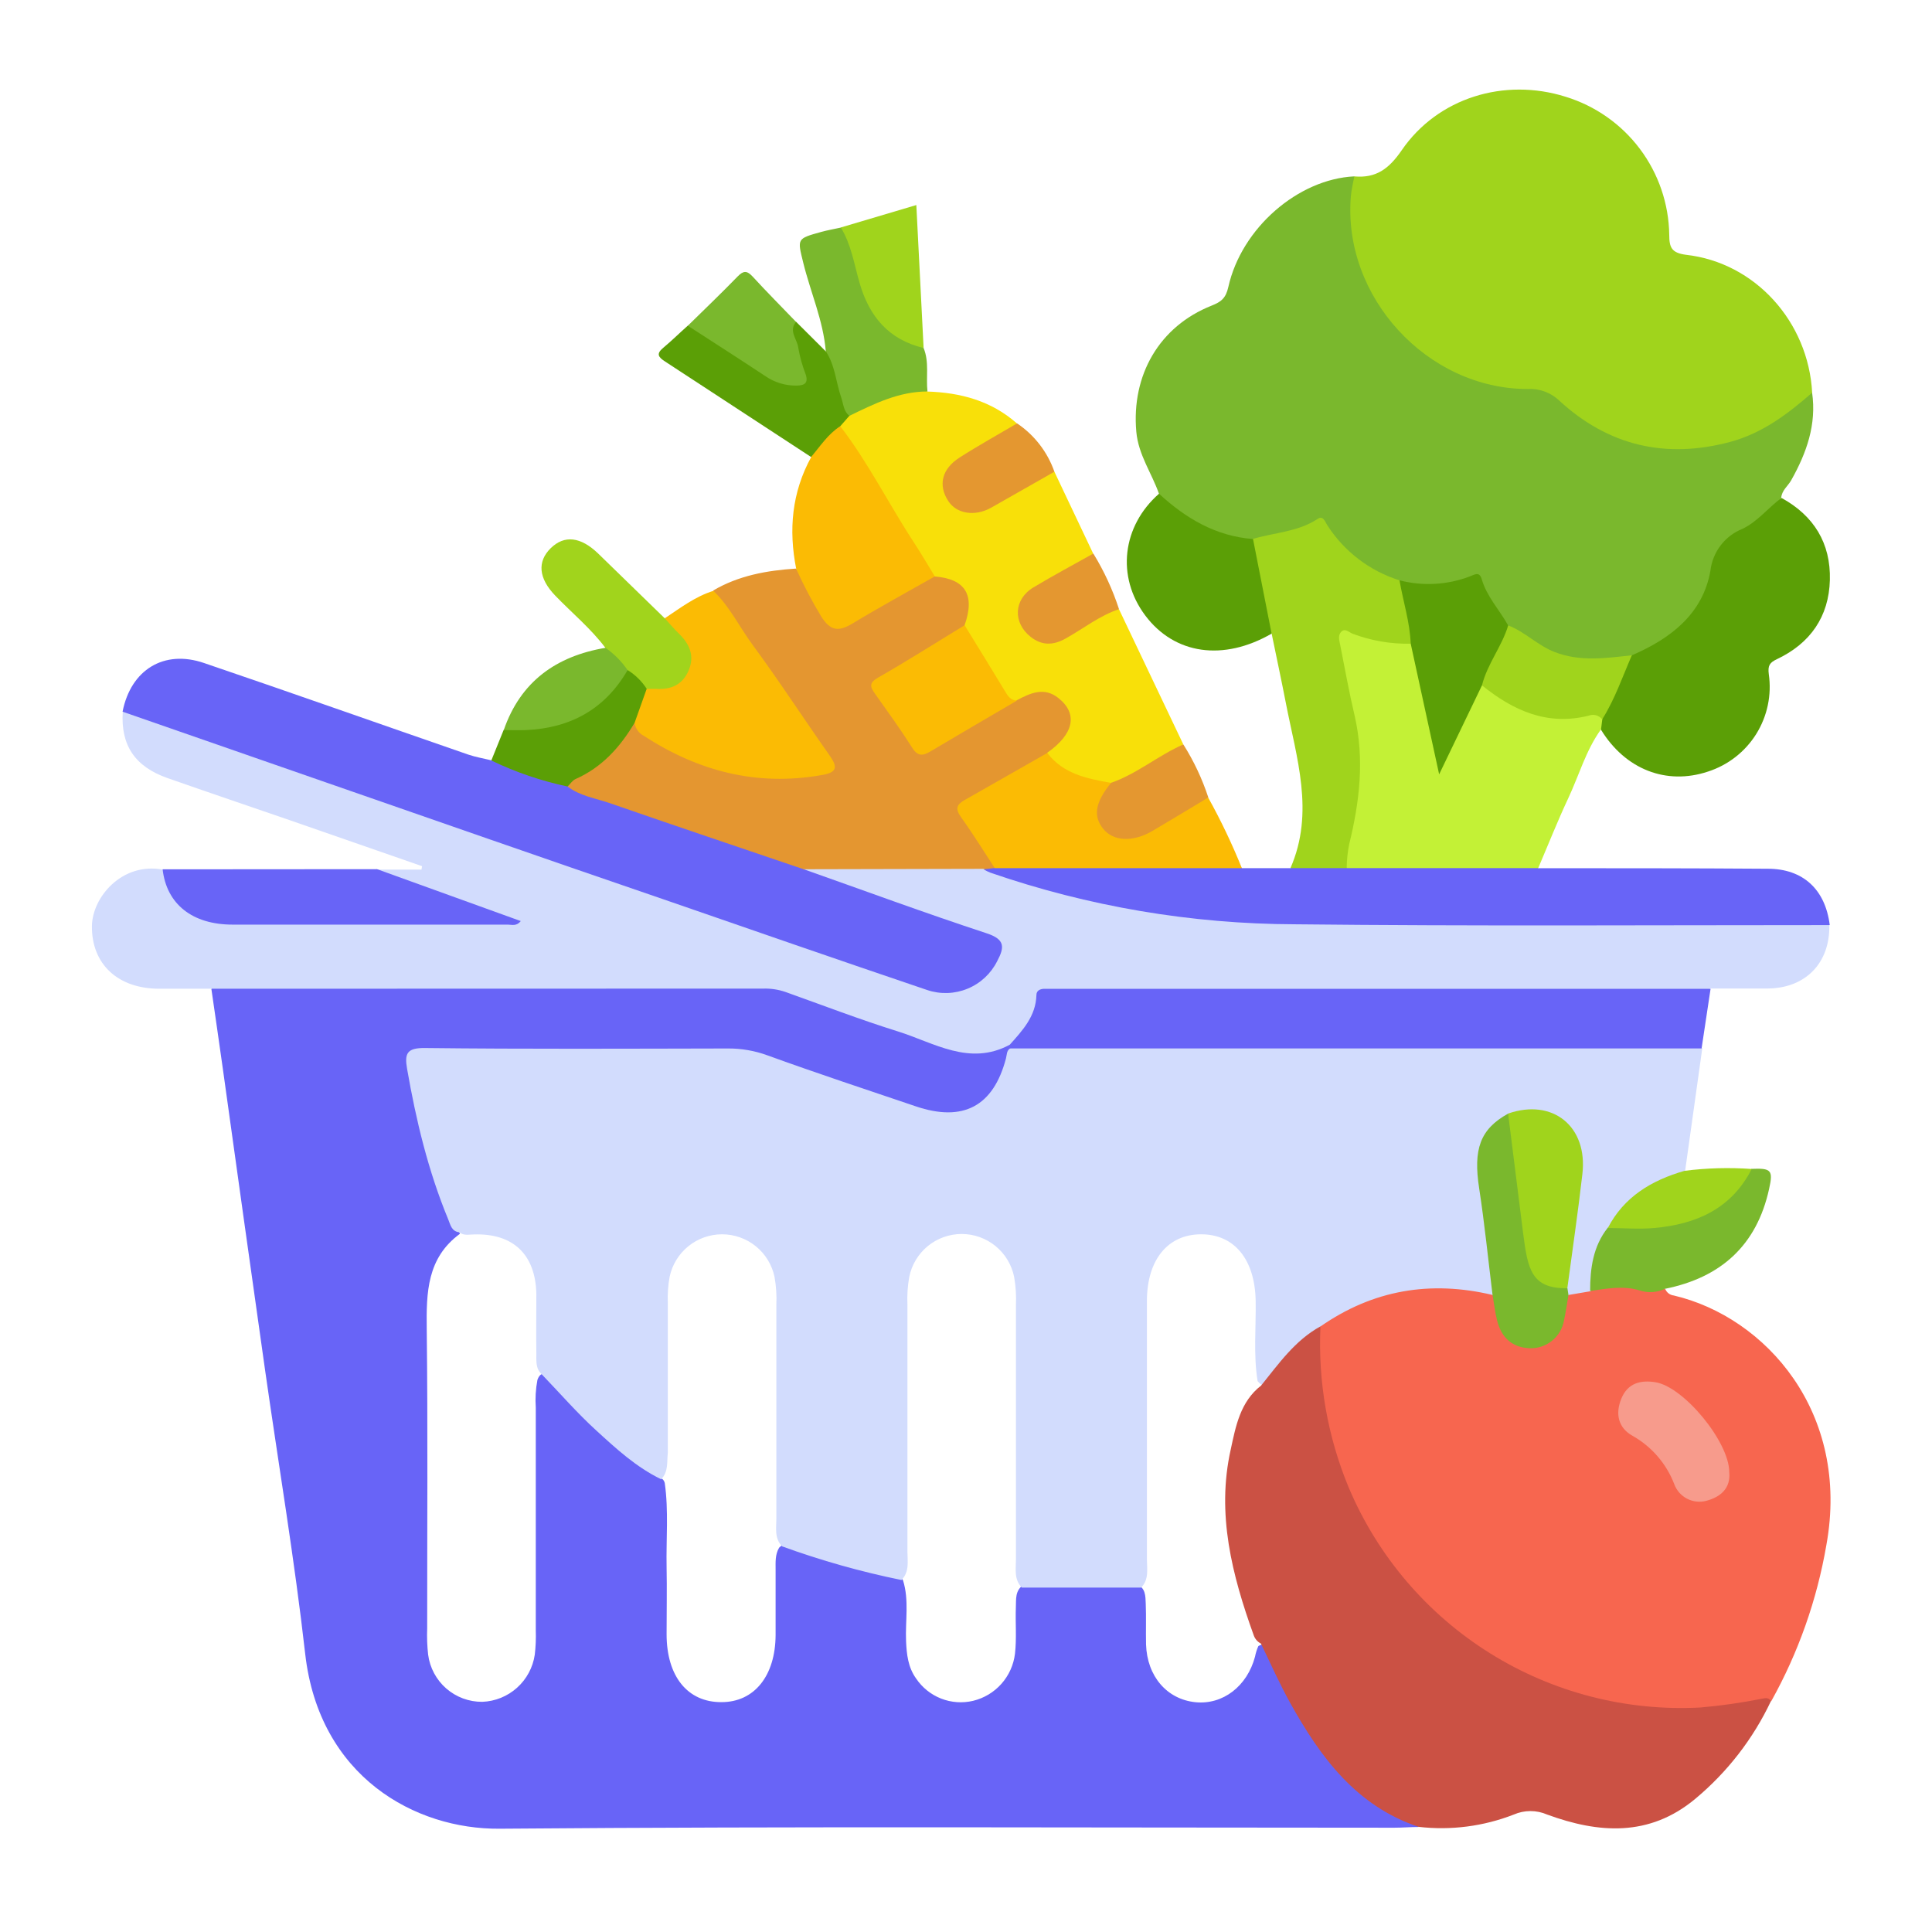 <svg width="100" height="100" viewBox="0 0 100 100" fill="none" xmlns="http://www.w3.org/2000/svg">
<g clip-path="url(#clip0_504_3529)">
<g clip-path="url(#clip1_504_3529)">
<path d="M73.418 94.566C72.999 94.566 72.58 94.602 72.161 94.602C56.726 94.602 41.288 94.527 25.852 94.654C21.498 94.69 16.521 91.975 15.797 85.604C15.244 80.715 14.424 75.855 13.729 70.978C12.989 65.752 12.257 60.525 11.531 55.297C11.34 53.927 11.138 52.556 10.941 51.186C11.272 50.842 11.717 50.889 12.123 50.889C21.189 50.889 30.257 50.889 39.325 50.889C40.034 50.895 40.736 51.036 41.394 51.302C43.286 52.044 45.241 52.611 47.144 53.329C48.742 53.932 50.35 54.568 52.11 53.984C52.167 53.996 52.219 54.024 52.26 54.064C52.302 54.104 52.331 54.155 52.346 54.211C52.147 57.032 50.133 58.438 47.451 57.59C44.77 56.742 42.213 55.768 39.578 54.894C38.97 54.68 38.331 54.567 37.686 54.56C32.589 54.56 27.493 54.56 22.398 54.56C21.268 54.56 21.26 54.594 21.428 55.718C21.854 58.526 22.654 61.265 23.807 63.86C22.1 65.112 22.064 66.898 22.088 68.793C22.149 73.964 22.108 79.135 22.111 84.288C22.093 84.74 22.11 85.193 22.16 85.643C22.248 86.322 22.582 86.946 23.098 87.396C23.615 87.846 24.278 88.092 24.963 88.086C25.629 88.061 26.266 87.803 26.762 87.357C27.259 86.911 27.583 86.306 27.68 85.646C27.729 85.229 27.746 84.809 27.732 84.389C27.732 80.547 27.732 76.706 27.732 72.866C27.698 72.383 27.727 71.898 27.817 71.423C27.959 71.017 28.231 71.025 28.463 71.293C30.193 73.305 32.261 74.942 34.32 76.586C34.362 76.635 34.392 76.694 34.407 76.757C34.614 78.202 34.475 79.655 34.503 81.103C34.526 82.264 34.503 83.43 34.503 84.586C34.503 86.776 35.597 88.115 37.347 88.102C39.046 88.102 40.134 86.739 40.145 84.63C40.145 83.5 40.145 82.373 40.145 81.243C40.145 80.857 40.116 80.467 40.326 80.11C40.6 79.823 40.92 79.929 41.218 80.033C42.78 80.599 44.383 81.044 46.014 81.364C46.158 81.381 46.296 81.427 46.421 81.501C46.546 81.574 46.654 81.673 46.738 81.791C47.066 82.825 46.852 83.895 46.898 84.95C46.929 85.635 47.001 86.297 47.415 86.876C47.731 87.347 48.182 87.71 48.709 87.917C49.236 88.124 49.814 88.165 50.365 88.035C50.933 87.898 51.444 87.592 51.832 87.156C52.22 86.72 52.465 86.176 52.535 85.597C52.627 84.798 52.55 83.991 52.581 83.187C52.597 82.778 52.537 82.334 52.953 82.049C54.914 81.812 56.895 81.798 58.859 82.008C59.296 82.204 59.288 82.61 59.303 82.993C59.332 83.699 59.303 84.407 59.319 85.116C59.373 86.768 60.402 87.96 61.884 88.107C63.295 88.244 64.552 87.282 64.96 85.749C64.996 85.559 65.054 85.374 65.134 85.198C65.671 84.904 65.682 85.426 65.811 85.672C66.401 86.812 66.918 87.999 67.6 89.079C68.968 91.261 70.571 93.19 73.063 94.162C73.237 94.232 73.415 94.328 73.418 94.566Z" fill="#6864F7"/>
<path d="M34.222 76.566C32.93 75.94 31.895 74.986 30.861 74.04C29.866 73.133 28.976 72.106 28.041 71.134C27.712 70.834 27.766 70.431 27.761 70.053C27.746 69.019 27.761 67.985 27.761 66.966C27.715 64.921 26.551 63.825 24.519 63.895C24.261 63.895 24.002 63.969 23.779 63.783C23.371 63.742 23.317 63.398 23.195 63.103C22.161 60.601 21.533 57.981 21.07 55.319C20.936 54.543 21.049 54.235 21.99 54.245C27.216 54.305 32.441 54.279 37.664 54.269C38.369 54.263 39.07 54.385 39.732 54.628C42.271 55.549 44.838 56.397 47.398 57.263C49.852 58.095 51.419 57.263 52.07 54.778C52.119 54.594 52.093 54.388 52.285 54.261C52.66 53.93 53.123 53.956 53.578 53.956C64.657 53.956 75.737 53.956 86.817 53.956C87.261 53.956 87.732 53.904 88.11 54.258L87.223 60.595C87.094 60.95 86.739 60.983 86.447 61.099C85.154 61.635 84.066 62.428 83.412 63.714C82.944 64.434 82.665 65.259 82.6 66.115C82.615 66.402 82.538 66.685 82.38 66.925C82.2 67.042 81.996 67.118 81.782 67.148C81.569 67.177 81.352 67.158 81.147 67.093C81.038 66.971 80.97 66.818 80.953 66.656C81.1 64.766 81.392 62.894 81.625 61.014C81.726 60.197 81.718 59.411 81.198 58.711C80.475 57.739 79.588 57.483 78.197 57.857C77.162 58.392 76.733 59.267 76.798 60.407C76.906 62.279 77.255 64.125 77.431 65.989C77.465 66.34 77.581 66.692 77.377 67.023C77.056 67.281 76.692 67.162 76.358 67.103C73.553 66.586 71.004 67.251 68.633 68.755C67.547 69.353 66.751 70.257 65.983 71.204C65.794 71.436 65.608 72.096 65.093 71.486C64.871 70.105 65.016 68.716 64.993 67.331C64.956 65.2 63.899 63.887 62.172 63.887C60.445 63.887 59.367 65.208 59.364 67.338C59.364 71.793 59.364 76.248 59.364 80.703C59.364 81.205 59.483 81.737 59.069 82.174H52.89C52.474 81.75 52.587 81.207 52.585 80.706C52.585 76.31 52.585 71.93 52.585 67.54C52.607 67.056 52.576 66.572 52.492 66.095C52.366 65.468 52.026 64.904 51.531 64.498C51.036 64.093 50.416 63.871 49.777 63.871C49.137 63.871 48.517 64.093 48.022 64.498C47.527 64.904 47.188 65.468 47.062 66.095C46.977 66.572 46.946 67.056 46.969 67.54C46.969 71.798 46.969 76.059 46.969 80.318C46.969 80.819 47.083 81.352 46.659 81.781C44.561 81.354 42.497 80.772 40.484 80.041C40.068 79.617 40.187 79.074 40.184 78.573C40.184 74.893 40.184 71.214 40.184 67.535C40.206 67.051 40.174 66.566 40.089 66.09C39.958 65.467 39.617 64.908 39.122 64.507C38.628 64.106 38.011 63.887 37.374 63.887C36.737 63.887 36.12 64.106 35.626 64.507C35.132 64.908 34.79 65.467 34.659 66.09C34.578 66.535 34.547 66.987 34.566 67.439C34.566 70.025 34.566 72.61 34.566 75.196C34.512 75.661 34.61 76.171 34.222 76.566Z" fill="#D2DCFD"/>
<path d="M68.348 68.657C71.068 66.764 74.036 66.265 77.247 67.025C77.65 67.333 77.625 67.819 77.764 68.243C78.005 69.037 78.594 69.554 79.272 69.5C80.047 69.44 80.474 68.959 80.683 68.243C80.807 67.819 80.784 67.333 81.201 67.025L82.325 66.834C82.692 66.457 83.165 66.405 83.651 66.415C84.509 66.412 85.364 66.516 86.196 66.723C86.232 66.813 86.292 66.891 86.37 66.949C86.447 67.007 86.539 67.043 86.635 67.054C91.398 68.173 95.785 73.122 94.531 79.981C94.045 82.809 93.083 85.534 91.687 88.04C87.755 89.075 83.863 88.907 80.122 87.337C73.017 84.356 69.054 78.945 68.167 71.307C68.035 70.438 67.888 69.51 68.348 68.657Z" fill="#F7664F"/>
<path d="M52.264 54.076C50.173 55.2 48.342 53.967 46.465 53.383C44.503 52.77 42.587 52.033 40.64 51.338C40.273 51.215 39.888 51.158 39.502 51.17L10.956 51.177H8.246C6.084 51.177 4.735 49.885 4.758 47.933C4.776 46.443 6.309 44.615 8.435 45.011C8.512 45.069 8.577 45.143 8.623 45.228C9.319 47.173 10.852 47.625 12.714 47.612C17.161 47.584 21.608 47.612 26.099 47.612C24.074 47.007 22.143 46.286 20.204 45.585C19.922 45.484 19.547 45.443 19.526 45.011H21.815L21.846 44.833L14.963 42.441C12.869 41.72 10.769 41.009 8.68 40.277C6.984 39.685 6.245 38.578 6.353 36.849C6.827 36.65 7.243 36.893 7.646 37.04C14.994 39.625 22.36 42.144 29.716 44.698C35.663 46.767 41.609 48.835 47.587 50.857C49.182 51.395 50.478 51.022 51.207 49.89C51.745 49.062 51.667 48.856 50.736 48.512C48.032 47.534 45.291 46.66 42.589 45.668C42.275 45.588 41.978 45.453 41.71 45.27C41.452 45.045 41.566 44.892 41.821 44.773C42.998 44.533 44.19 44.659 45.371 44.665C47.197 44.665 49.025 44.548 50.85 44.747C55.313 46.216 59.86 47.191 64.576 47.387C74.058 47.778 83.541 47.454 93.017 47.573C93.586 47.573 94.191 47.447 94.685 47.881C94.726 49.841 93.459 51.149 91.499 51.165C90.507 51.165 89.514 51.165 88.521 51.165C88.004 51.565 87.414 51.462 86.843 51.462C76.573 51.462 66.304 51.462 56.036 51.462C55.713 51.462 55.39 51.483 55.067 51.462C54.358 51.41 53.929 51.674 53.709 52.39C53.49 53.106 53.099 53.835 52.264 54.076Z" fill="#D2DCFD"/>
<path d="M59.989 25.56C59.614 24.484 58.923 23.548 58.815 22.346C58.556 19.422 59.999 16.893 62.716 15.818C63.2 15.626 63.448 15.44 63.577 14.858C64.26 11.797 67.197 9.269 70.095 9.129C70.354 9.408 70.23 9.737 70.201 10.049C70.103 11.283 70.258 12.524 70.655 13.696C71.053 14.867 71.685 15.946 72.513 16.866C73.341 17.785 74.348 18.526 75.472 19.043C76.597 19.561 77.814 19.843 79.052 19.874C79.388 19.862 79.723 19.916 80.038 20.034C80.353 20.151 80.641 20.33 80.887 20.559C84.205 23.662 89.081 23.794 92.667 20.927C92.998 20.668 93.238 20.187 93.794 20.319C94.032 21.974 93.507 23.445 92.713 24.857C92.545 25.157 92.23 25.374 92.196 25.759C91.718 26.842 90.692 27.31 89.771 27.884C89.536 28.012 89.333 28.193 89.18 28.413C89.027 28.633 88.928 28.886 88.889 29.151C88.372 31.693 86.78 33.288 84.367 34.118C81.955 34.728 79.858 34.095 78.004 32.507C77.511 32.038 77.114 31.477 76.836 30.855C76.564 30.191 76.189 29.986 75.489 30.232C74.498 30.562 73.428 30.566 72.435 30.245C70.984 29.856 69.713 28.977 68.836 27.758C68.454 27.24 68.092 27.142 67.543 27.419C66.688 27.843 65.752 27.936 64.813 28.013C63.231 28.013 61.884 27.424 60.692 26.426C60.4 26.193 60.077 25.976 59.989 25.56Z" fill="#7AB82D"/>
<path d="M93.797 20.326C92.53 21.43 91.212 22.431 89.541 22.876C86.204 23.765 83.243 23.07 80.707 20.735C80.49 20.528 80.233 20.368 79.952 20.265C79.671 20.162 79.372 20.117 79.073 20.135C73.868 20.135 69.488 15.36 69.92 10.165C69.948 9.816 70.039 9.472 70.098 9.131C71.218 9.229 71.882 8.751 72.547 7.784C74.419 5.051 77.873 4.012 81.033 5.007C82.568 5.477 83.915 6.422 84.88 7.706C85.844 8.99 86.377 10.547 86.4 12.153C86.4 12.818 86.527 13.089 87.266 13.188C90.847 13.588 93.603 16.66 93.797 20.326Z" fill="#A0D41C"/>
<path d="M68.347 68.652C68.213 71.519 68.717 74.379 69.823 77.027C71.322 80.558 73.871 83.543 77.126 85.574C80.38 87.606 84.182 88.585 88.012 88.38C89.065 88.288 90.112 88.14 91.149 87.935C91.35 87.901 91.521 87.832 91.666 88.044C90.742 90.003 89.399 91.735 87.733 93.119C85.365 95.084 82.746 94.9 80.08 93.921C79.808 93.802 79.514 93.741 79.216 93.741C78.919 93.741 78.625 93.802 78.353 93.921C76.786 94.533 75.093 94.751 73.422 94.557C70.206 93.476 68.355 90.968 66.798 88.175C66.24 87.172 65.764 86.107 65.268 85.073C65.093 84.985 64.96 84.833 64.895 84.649C63.771 81.533 62.956 78.361 63.701 75.031C63.959 73.836 64.192 72.554 65.275 71.716C66.18 70.597 67.021 69.382 68.347 68.652Z" fill="#CB5144"/>
<path d="M41.594 44.989C44.751 46.103 47.893 47.264 51.071 48.308C52.03 48.624 51.996 49.03 51.616 49.746C51.295 50.39 50.752 50.897 50.086 51.172C49.421 51.448 48.679 51.474 47.996 51.245C43.415 49.694 38.851 48.109 34.293 46.532C31.277 45.498 28.26 44.457 25.244 43.409C18.942 41.221 12.642 39.031 6.344 36.837C6.773 34.662 8.49 33.61 10.556 34.316C15.119 35.867 19.669 37.478 24.23 39.055C24.621 39.189 25.037 39.257 25.44 39.357C26.867 39.526 28.142 40.205 29.518 40.552C32.284 41.586 35.087 42.527 37.884 43.474C38.89 43.812 39.873 44.205 40.876 44.547C41.145 44.65 41.437 44.715 41.594 44.989Z" fill="#6864F7"/>
<path d="M41.597 44.992C38.256 43.857 34.913 42.735 31.58 41.576C30.836 41.318 30.029 41.209 29.375 40.708C29.374 40.563 29.416 40.421 29.498 40.301C29.579 40.181 29.695 40.088 29.83 40.036C30.913 39.487 31.819 38.643 32.444 37.603C32.48 37.513 32.549 37.44 32.635 37.398C32.722 37.355 32.822 37.346 32.915 37.373C35.443 39.516 38.404 40.279 41.648 40.002C43.024 39.886 43.065 39.71 42.279 38.595C40.645 36.277 39.031 33.944 37.437 31.596C37.222 31.281 36.946 30.989 36.919 30.562C38.238 29.787 39.697 29.528 41.191 29.43C41.938 29.877 41.967 30.785 42.453 31.415C43.228 32.421 43.246 32.45 44.379 31.819C45.744 31.043 46.998 30.076 48.516 29.611C50.134 29.799 50.685 30.702 50.152 32.289C49.118 33.401 47.701 33.918 46.455 34.704C45.072 35.578 45.188 35.25 46.036 36.566C46.403 37.135 46.856 37.641 47.202 38.223C47.492 38.714 47.83 38.779 48.322 38.482C49.759 37.628 51.21 36.793 52.663 35.963C53.438 35.511 54.214 35.369 54.972 35.987C55.59 36.504 55.708 37.15 55.504 37.887C55.346 38.453 54.91 38.774 54.439 39.056C53.03 39.816 51.685 40.692 50.271 41.445C49.826 41.683 49.754 41.907 50.064 42.324C50.493 42.882 50.855 43.49 51.254 44.074C51.442 44.348 51.771 44.617 51.45 45.007C51.265 45.054 51.069 45.041 50.892 44.971L41.597 44.992Z" fill="#E49630"/>
<path d="M49.927 32.361C50.48 30.794 49.971 29.964 48.376 29.837C48.129 29.754 47.922 29.583 47.794 29.356C46.382 27.009 44.916 24.702 43.523 22.337C43.48 22.249 43.453 22.154 43.445 22.058C43.466 21.906 43.521 21.762 43.606 21.635C43.691 21.508 43.804 21.402 43.936 21.326C44.761 20.886 45.565 20.403 46.494 20.206C47.011 20.098 47.507 19.986 48.001 20.266C49.72 20.32 51.31 20.747 52.634 21.915C52.655 22.342 52.272 22.396 52.021 22.562C51.272 23.055 50.426 23.399 49.718 23.96C49.009 24.521 48.885 25.103 49.273 25.719C49.624 26.279 50.349 26.461 51.083 26.114C51.983 25.685 52.815 25.134 53.692 24.661C53.966 24.514 54.209 24.268 54.576 24.418L56.585 28.658C56.019 29.512 55 29.708 54.232 30.274C53.976 30.407 53.73 30.56 53.498 30.732C53.035 31.197 52.74 31.73 53.169 32.361C53.57 32.948 54.126 33.232 54.834 32.922C55.483 32.637 56.055 32.208 56.675 31.872C57.058 31.665 57.42 31.329 57.921 31.538L61.246 38.527C60.166 39.527 58.878 40.275 57.474 40.717C56.52 40.667 55.597 40.361 54.801 39.833C54.501 39.623 54.118 39.442 54.209 38.959C55.589 37.989 55.806 36.942 54.78 36.128C54.046 35.546 53.34 35.869 52.645 36.236C52.311 36.446 52.078 36.236 51.918 36.001C51.201 34.941 50.535 33.85 49.919 32.728C49.896 32.669 49.884 32.607 49.885 32.544C49.887 32.48 49.901 32.418 49.927 32.361Z" fill="#F8E009"/>
<path d="M50.906 44.995L51.49 44.928C51.873 44.615 52.333 44.654 52.783 44.651C56.188 44.651 59.591 44.651 62.993 44.651C63.441 44.651 63.898 44.63 64.286 44.935H66.799C67.748 44.418 68.769 44.734 69.757 44.677C72.679 44.617 75.603 44.659 78.525 44.656C78.912 44.617 79.301 44.716 79.621 44.938C83.582 44.938 87.54 44.938 91.501 44.966C93.327 44.966 94.48 46.039 94.707 47.883C85.482 47.883 76.254 47.942 67.029 47.841C61.661 47.825 56.332 46.921 51.258 45.168C51.137 45.119 51.019 45.061 50.906 44.995Z" fill="#6864F7"/>
<path d="M52.262 54.078C52.929 53.334 53.614 52.599 53.645 51.505C53.645 51.27 53.836 51.187 54.048 51.18C54.209 51.18 54.372 51.18 54.532 51.18H88.539L88.074 54.267H52.262C52.262 54.205 52.262 54.142 52.262 54.078Z" fill="#6864F7"/>
<path d="M79.618 44.932H69.708C69.582 44.783 69.498 44.603 69.467 44.41C69.436 44.217 69.459 44.02 69.532 43.838C70.525 40.568 70.049 37.344 69.258 34.127C69.219 33.972 69.191 33.812 69.168 33.654C68.992 32.514 69.25 32.271 70.334 32.62C71.166 32.879 72.045 32.912 72.88 33.15C73.372 33.362 73.416 33.83 73.511 34.267C73.865 35.893 74.222 37.52 74.546 39.249C75.047 38.512 75.303 37.757 75.647 37.049C75.934 36.457 76.063 35.756 76.725 35.394C76.951 35.402 77.168 35.488 77.338 35.637C78.768 36.692 80.34 37.163 82.118 36.827C82.468 36.759 82.832 36.783 83.023 37.181C83.061 37.283 83.065 37.395 83.035 37.5C83.006 37.605 82.944 37.698 82.858 37.765C82.082 38.848 81.731 40.128 81.175 41.312C80.619 42.497 80.135 43.722 79.618 44.932Z" fill="#C3F136"/>
<path d="M82.867 37.77L82.934 37.232C83.224 36.025 83.651 34.882 84.468 33.918C86.469 33.052 88.139 31.78 88.532 29.535C88.588 29.059 88.771 28.607 89.062 28.227C89.353 27.846 89.742 27.552 90.187 27.374C90.983 26.994 91.516 26.28 92.211 25.773C93.887 26.691 94.763 28.119 94.714 30.019C94.665 31.919 93.698 33.302 91.976 34.117C91.599 34.295 91.495 34.448 91.552 34.892C91.709 35.97 91.478 37.068 90.902 37.992C90.325 38.915 89.439 39.604 88.403 39.937C86.249 40.656 84.124 39.823 82.867 37.77Z" fill="#5B9F06"/>
<path d="M73.024 33.318C71.995 33.34 70.97 33.165 70.007 32.8C69.818 32.726 69.611 32.483 69.404 32.72C69.247 32.904 69.322 33.155 69.366 33.372C69.609 34.597 69.829 35.831 70.116 37.046C70.633 39.293 70.374 41.498 69.834 43.693C69.752 44.102 69.709 44.517 69.704 44.934H66.793C68.058 42.044 67.101 39.213 66.553 36.374C66.32 35.177 66.064 33.985 65.819 32.79C65.709 32.723 65.615 32.634 65.542 32.529C65.47 32.423 65.42 32.303 65.397 32.178C65.138 30.993 64.88 29.804 64.686 28.607C64.65 28.483 64.647 28.352 64.677 28.227C64.707 28.102 64.769 27.987 64.857 27.893C65.976 27.56 67.184 27.531 68.2 26.859C68.489 26.665 68.582 27.004 68.691 27.169C69.564 28.538 70.893 29.554 72.442 30.039C73.058 31.053 73.391 32.123 73.024 33.318Z" fill="#A0D41C"/>
<path d="M36.926 30.582C37.771 31.391 38.273 32.454 38.958 33.382C40.333 35.246 41.592 37.193 42.929 39.086C43.371 39.711 43.34 39.985 42.515 40.12C39.154 40.709 36.137 39.913 33.329 38.09C33.199 38.024 33.086 37.927 33.002 37.808C32.918 37.688 32.864 37.55 32.846 37.405C32.631 36.694 33.076 36.177 33.363 35.613C33.621 35.398 33.965 35.44 34.276 35.386C35.457 35.179 35.853 34.15 35.147 33.17C34.888 32.797 34.371 32.57 34.41 32.001C35.217 31.468 35.984 30.874 36.926 30.582Z" fill="#FBBB04"/>
<path d="M64.279 44.937H51.491C50.912 44.053 50.356 43.151 49.74 42.292C49.441 41.873 49.505 41.649 49.924 41.413C51.356 40.607 52.768 39.787 54.208 38.973C55.038 40.069 56.277 40.302 57.513 40.524C57.603 40.852 57.355 41.062 57.231 41.312C57.105 41.521 57.045 41.762 57.057 42.005C57.069 42.248 57.153 42.482 57.298 42.678C57.621 43.114 58.089 43.195 58.591 43.146C59.092 43.096 59.534 42.76 59.987 42.523C60.825 42.086 61.538 41.377 62.536 41.282C63.192 42.463 63.774 43.684 64.279 44.937Z" fill="#FBBB04"/>
<path d="M43.492 22.062C44.956 23.965 46.018 26.122 47.332 28.12C47.699 28.681 48.035 29.263 48.386 29.834C46.962 30.644 45.524 31.425 44.123 32.273C43.412 32.702 42.985 32.671 42.505 31.908C42.026 31.114 41.594 30.292 41.212 29.447C40.811 27.427 40.984 25.486 41.987 23.658C42.066 23.279 42.248 22.929 42.514 22.647C42.78 22.366 43.118 22.163 43.492 22.062Z" fill="#FBBB04"/>
<path d="M64.856 27.9L65.818 32.797C63.32 34.237 60.797 33.878 59.281 31.861C57.766 29.844 58.084 27.23 59.99 25.555C61.368 26.822 62.919 27.753 64.856 27.9Z" fill="#5B9F06"/>
<path d="M19.517 44.988L26.956 47.675C26.729 47.957 26.491 47.858 26.289 47.858C21.539 47.858 16.788 47.858 12.038 47.858C9.946 47.858 8.62 46.788 8.418 44.996L19.517 44.988Z" fill="#6864F7"/>
<path d="M48.006 20.263C46.524 20.263 45.244 20.901 43.959 21.527C43.657 21.605 43.538 21.377 43.478 21.173C43.194 20.191 42.747 19.247 42.744 18.197C42.615 16.597 41.953 15.133 41.575 13.595C41.27 12.351 41.237 12.357 42.496 12.007C42.832 11.914 43.176 11.855 43.517 11.78C43.988 11.741 43.977 12.155 44.083 12.421C44.313 12.986 44.494 13.57 44.624 14.166C44.962 15.733 45.774 16.935 47.274 17.608C47.474 17.71 47.654 17.848 47.806 18.014C48.106 18.743 47.923 19.516 48.006 20.263Z" fill="#7AB82D"/>
<path d="M42.752 18.196C43.23 18.925 43.269 19.799 43.548 20.595C43.659 20.916 43.659 21.288 43.964 21.523L43.491 22.061C42.855 22.467 42.457 23.095 41.981 23.654C39.461 22.003 36.941 20.354 34.419 18.708C34.075 18.485 33.953 18.315 34.326 18.005C34.765 17.64 35.179 17.229 35.603 16.854C36.006 16.74 36.275 17.017 36.557 17.208C37.493 17.837 38.462 18.408 39.401 19.018C39.687 19.23 40 19.404 40.332 19.535C40.637 19.639 40.986 19.794 41.257 19.587C41.578 19.328 41.325 18.987 41.257 18.692C41.12 18.264 41.007 17.828 40.916 17.387C40.88 17.11 40.657 16.722 41.203 16.652L42.752 18.196Z" fill="#5B9F06"/>
<path d="M34.416 32.012C34.654 32.271 34.879 32.545 35.132 32.788C35.685 33.323 35.965 33.933 35.649 34.691C35.334 35.448 34.726 35.707 33.943 35.655C33.782 35.655 33.622 35.655 33.462 35.655C32.958 35.546 32.73 35.086 32.368 34.799C32.032 34.37 31.494 34.104 31.334 33.53C30.576 32.524 29.596 31.72 28.735 30.825C27.875 29.931 27.799 29.067 28.505 28.374C29.211 27.681 30.057 27.782 30.956 28.646L34.416 32.012Z" fill="#A1D41C"/>
<path d="M86.175 66.71C85.765 66.906 85.295 66.934 84.864 66.79C84.006 66.532 83.158 66.7 82.305 66.821C82.305 65.645 82.457 64.512 83.215 63.55C83.675 63.225 84.205 63.292 84.712 63.315C86.897 63.364 88.771 62.726 90.141 60.929C90.297 60.767 90.47 60.623 90.658 60.5C91.675 60.458 91.788 60.562 91.569 61.534C90.927 64.474 89.058 66.131 86.175 66.71Z" fill="#7AB82D"/>
<path d="M32.486 34.684C32.883 34.928 33.221 35.26 33.473 35.653L32.847 37.411C32.1 38.668 31.159 39.72 29.786 40.325C29.626 40.395 29.515 40.584 29.378 40.71C28.012 40.421 26.687 39.969 25.43 39.363L26.068 37.784C26.327 37.538 26.65 37.541 26.971 37.525C27.904 37.544 28.829 37.345 29.673 36.945C30.517 36.545 31.255 35.954 31.831 35.219C32.02 35.014 32.175 34.756 32.486 34.684Z" fill="#5B9F06"/>
<path d="M47.806 18.013C45.996 17.579 44.993 16.379 44.494 14.652C44.212 13.68 44.062 12.658 43.52 11.774L47.429 10.613L47.806 18.013Z" fill="#A0D41C"/>
<path d="M41.202 16.659C40.804 17.137 41.266 17.556 41.318 17.995C41.4 18.467 41.528 18.929 41.701 19.376C41.851 19.828 41.644 19.95 41.241 19.958C40.663 19.969 40.096 19.799 39.619 19.471C38.288 18.59 36.944 17.729 35.602 16.86C36.468 16.009 37.347 15.169 38.187 14.303C38.477 14.008 38.658 13.998 38.945 14.303C39.684 15.107 40.45 15.878 41.202 16.659Z" fill="#7AB82D"/>
<path d="M62.542 41.277C61.582 41.854 60.623 42.435 59.659 43.004C58.65 43.599 57.634 43.555 57.107 42.906C56.579 42.257 56.665 41.549 57.513 40.517C58.86 40.047 59.953 39.1 61.249 38.531C61.791 39.39 62.226 40.312 62.542 41.277Z" fill="#E49730"/>
<path d="M54.576 24.417C53.486 25.037 52.396 25.657 51.305 26.276C50.462 26.754 49.495 26.596 49.071 25.916C48.554 25.11 48.745 24.275 49.663 23.685C50.636 23.062 51.649 22.501 52.644 21.914C53.542 22.518 54.219 23.396 54.576 24.417Z" fill="#E49730"/>
<path d="M32.484 34.687C31.312 36.709 29.526 37.686 27.225 37.789C26.842 37.805 26.449 37.789 26.074 37.789C26.943 35.276 28.786 33.963 31.338 33.531C31.787 33.843 32.176 34.235 32.484 34.687Z" fill="#7AB82D"/>
<path d="M57.92 31.53C56.901 31.869 56.069 32.544 55.145 33.056C54.517 33.405 53.933 33.423 53.354 32.97C52.418 32.239 52.462 31.023 53.488 30.405C54.515 29.787 55.557 29.234 56.591 28.652C57.146 29.556 57.592 30.522 57.92 31.53Z" fill="#E49730"/>
<path d="M90.668 60.506C89.615 62.575 87.785 63.368 85.618 63.562C84.824 63.632 84.02 63.562 83.219 63.562C84.064 61.936 85.494 61.091 87.188 60.602C88.342 60.455 89.507 60.423 90.668 60.506Z" fill="#A0D41C"/>
<path d="M81.184 67.029C81.109 67.468 81.045 67.913 80.952 68.35C80.878 68.764 80.657 69.137 80.329 69.4C80.002 69.664 79.59 69.801 79.17 69.785C78.247 69.743 77.707 69.216 77.49 68.35C77.381 67.918 77.332 67.471 77.254 67.029C77.027 65.188 76.843 63.339 76.561 61.506C76.249 59.479 76.608 58.445 78.061 57.641C78.459 57.959 78.467 58.416 78.521 58.869C78.723 60.565 79.015 62.253 79.129 63.957C79.219 65.34 79.791 66.266 81.13 66.682L81.184 67.029Z" fill="#7AB82D"/>
<path d="M81.125 66.677C79.258 66.708 79.075 65.697 78.834 63.81C78.576 61.741 78.317 59.696 78.059 57.638C80.367 56.837 82.195 58.3 81.903 60.775C81.678 62.747 81.386 64.71 81.125 66.677Z" fill="#A0D41C"/>
<path d="M89.506 76.191C89.589 77.026 89.064 77.483 88.325 77.68C87.989 77.771 87.631 77.733 87.322 77.573C87.013 77.412 86.775 77.141 86.657 76.814C86.25 75.756 85.486 74.873 84.498 74.316C83.769 73.908 83.591 73.197 83.921 72.39C84.253 71.583 84.922 71.425 85.675 71.542C87.146 71.769 89.501 74.626 89.506 76.191Z" fill="#F79B8C"/>
<path d="M73.019 33.321C72.975 32.199 72.626 31.131 72.438 30.037C73.646 30.351 74.922 30.278 76.088 29.831C76.308 29.75 76.572 29.556 76.693 29.973C76.952 30.878 77.611 31.565 78.061 32.37C78.332 32.858 77.981 33.225 77.784 33.595C77.445 34.234 77.267 34.963 76.704 35.48L74.49 40.079L73.019 33.321Z" fill="#5B9F06"/>
<path d="M76.707 35.474C76.984 34.359 77.741 33.457 78.064 32.371C78.936 32.702 79.579 33.405 80.469 33.749C81.806 34.266 83.124 34.062 84.464 33.917C83.978 35.034 83.585 36.192 82.93 37.232C82.848 37.13 82.736 37.056 82.61 37.022C82.483 36.988 82.349 36.996 82.227 37.043C80.086 37.578 78.326 36.782 76.707 35.474Z" fill="#A0D41C"/>
<path d="M49.928 32.363C50.619 33.488 51.314 34.61 51.997 35.742C52.152 36.001 52.294 36.26 52.641 36.26C51.144 37.136 49.644 38.01 48.152 38.897C47.762 39.13 47.501 39.155 47.214 38.7C46.611 37.749 45.949 36.836 45.298 35.918C45.039 35.554 44.959 35.349 45.463 35.065C46.978 34.199 48.442 33.266 49.928 32.363Z" fill="#FBBB04"/>
</g>
</g>
<defs>
<clipPath id="clip0_504_3529">
<rect width="99.533" height="99.346" fill="white"/>
</clipPath>
<clipPath id="clip1_504_3529">
<rect width="99.533" height="99.346" fill="white"/>
</clipPath>
</defs>
</svg>
